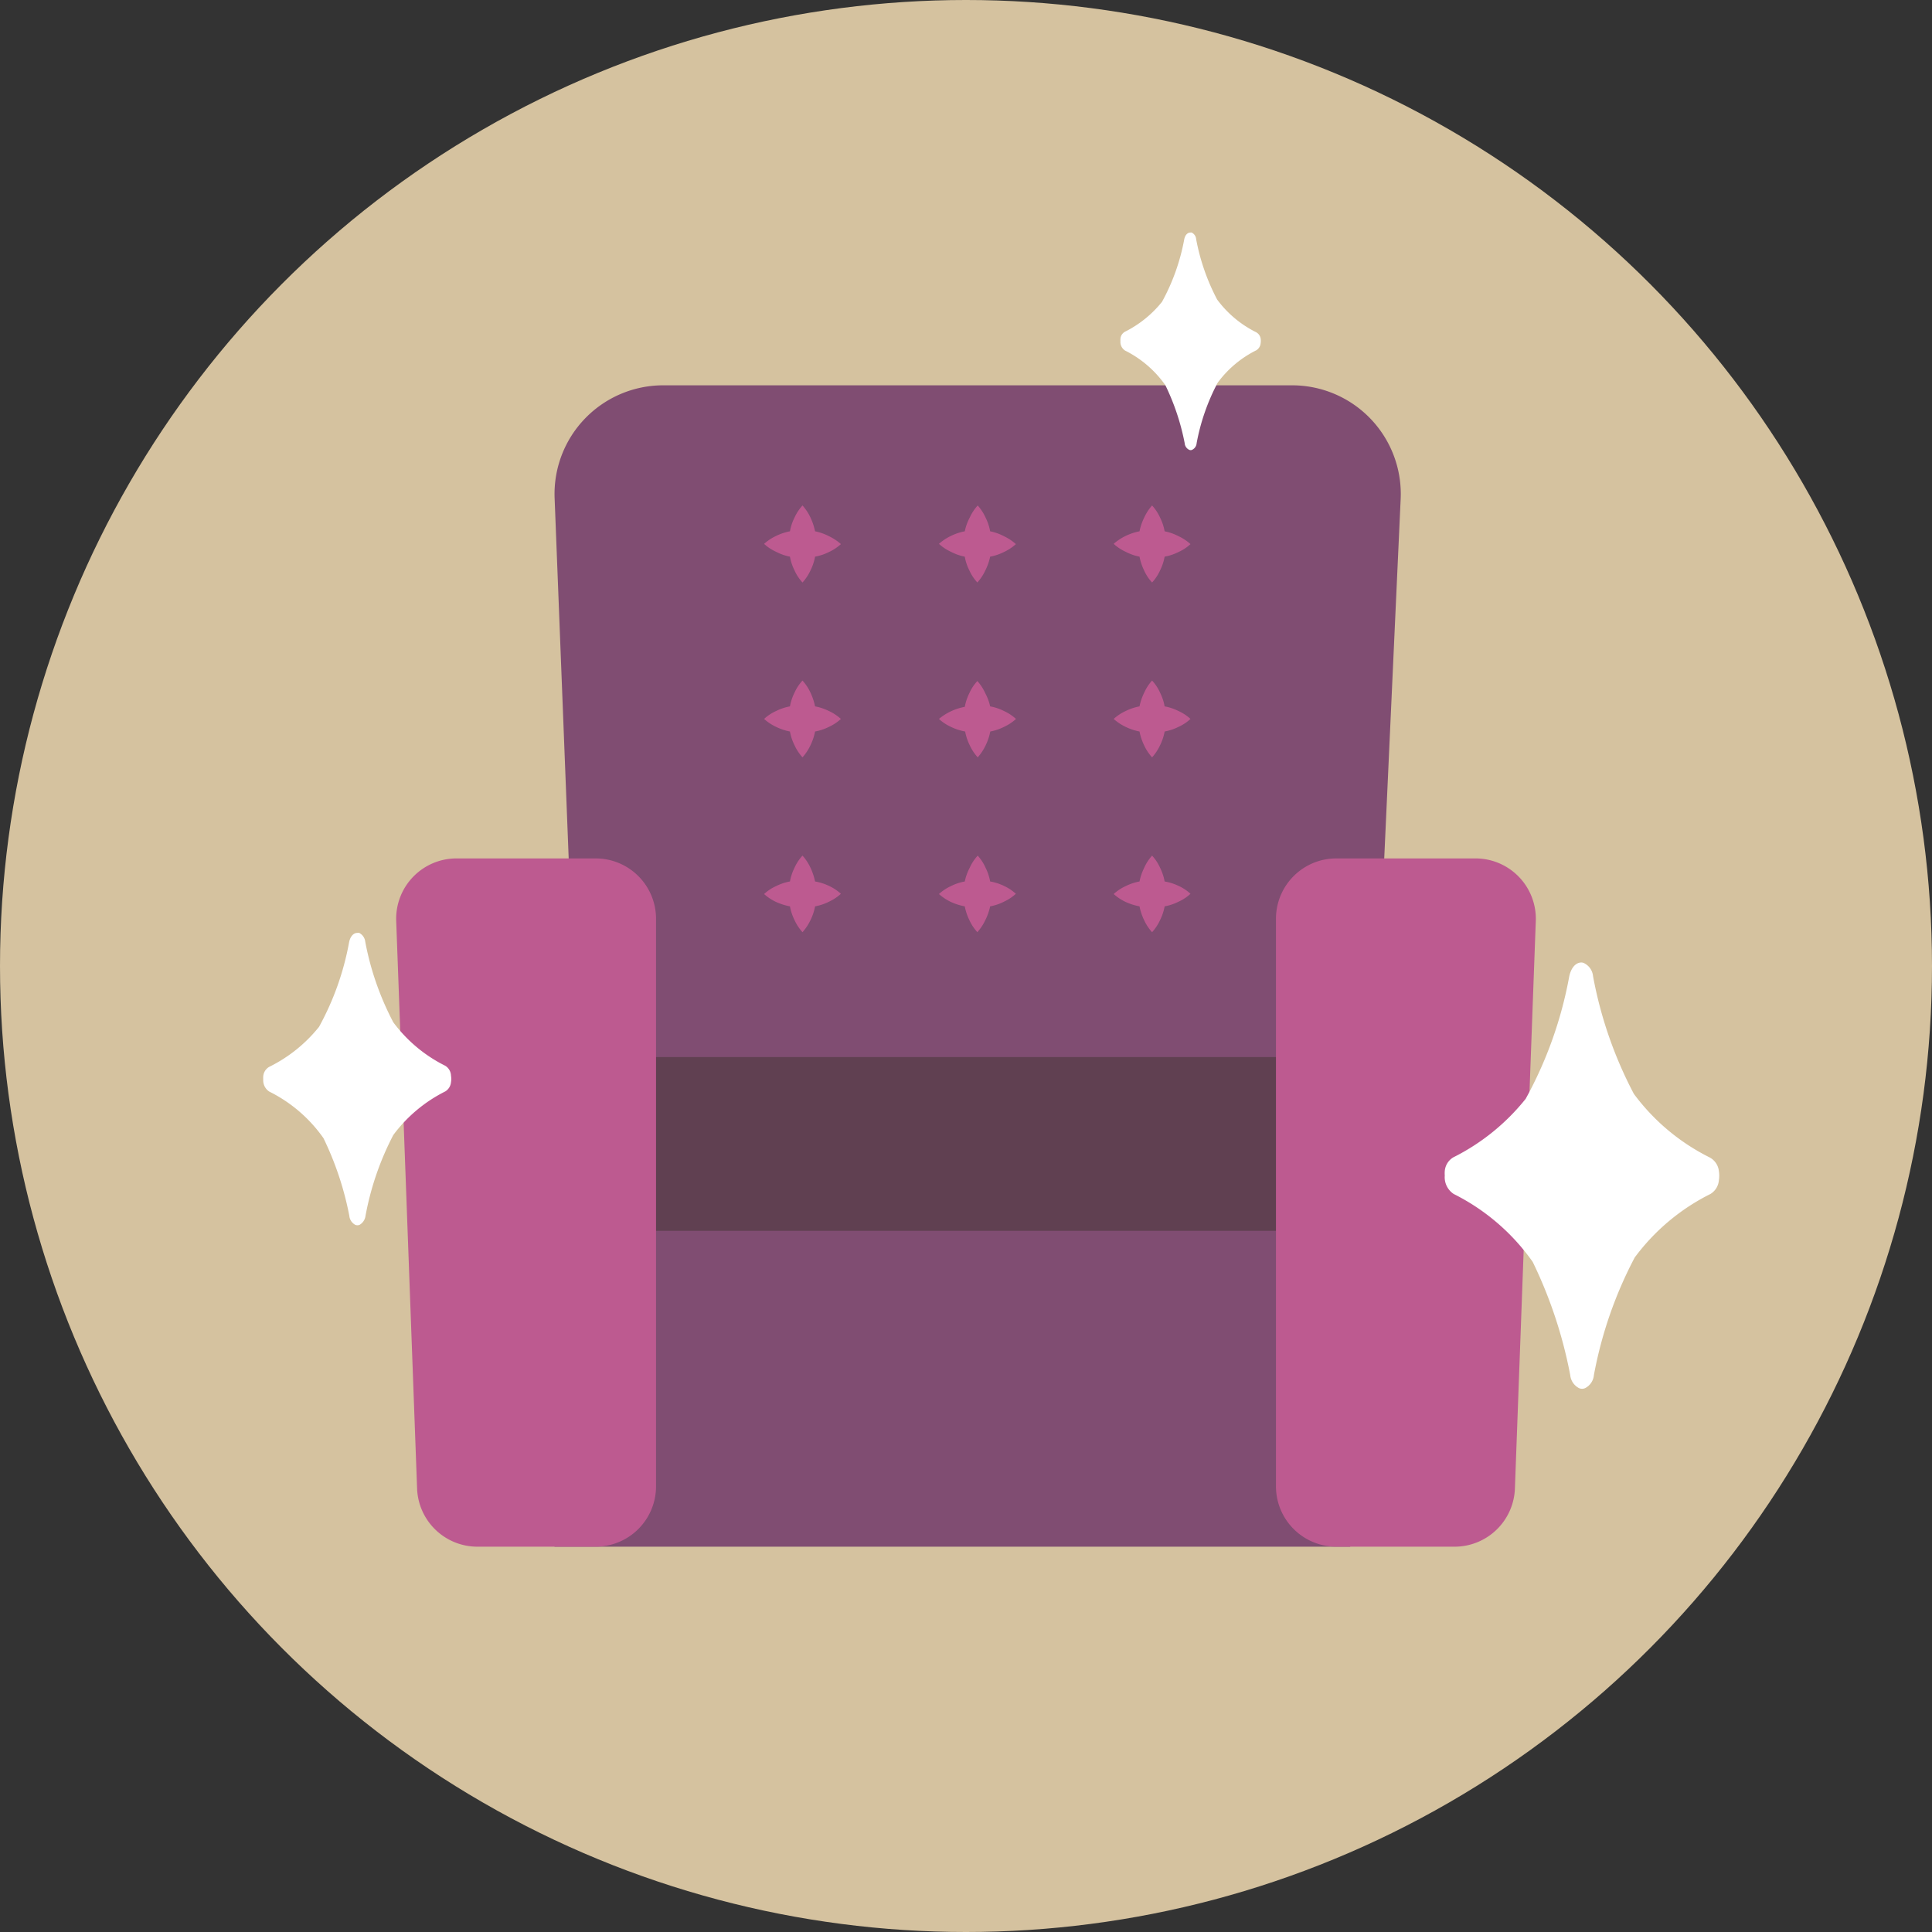 <svg xmlns="http://www.w3.org/2000/svg" viewBox="0 0 160 160"><rect x="0" y="0" width="160" height="160" fill="#333333" stroke="none"/><defs><style>.cls-2{fill:#804d72}.cls-4{fill:#bd5a90}.cls-5{fill:#fff}</style></defs><g id="Слой_2" data-name="Слой 2"><g id="_3._профессионализм" data-name="3. профессионализм"><circle cx="80" cy="80" r="80" fill="#d5c29f"/><path class="cls-2" d="M105.08 93.61H56.64a9 9 0 0 1-9-8.6l-1.71-43.78a9 9 0 0 1 9-9.32H107a9 9 0 0 1 9 9.35L114 85a9 9 0 0 1-8.92 8.61z"/><path fill="#604051" d="M45.92 87.54h65.9v14.74h-65.9z"/><path class="cls-2" d="M45.92 101.93h65.9v26.16h-65.9z"/><path class="cls-4" d="M39.54 128.09h9.79a5 5 0 0 0 5-5v-47a5 5 0 0 0-5-5H37.81a5 5 0 0 0-5 5.13l1.73 47a5 5 0 0 0 5 4.87zM120.46 128.09h-9.79a5 5 0 0 1-5-5v-47a5 5 0 0 1 5-5h11.52a5 5 0 0 1 5 5.13l-1.73 47a5 5 0 0 1-5 4.87zM78.76 60.2a3.83 3.83 0 0 1-1-.66 4.6 4.6 0 0 1 2.14-1 4.24 4.24 0 0 1 .38-1.14 3.66 3.66 0 0 1 .66-1 3.78 3.78 0 0 1 .65 1 4.24 4.24 0 0 1 .41 1.1 4.24 4.24 0 0 1 1.14.38 3.83 3.83 0 0 1 1 .66 3.83 3.83 0 0 1-1 .66 4.17 4.17 0 0 1-1.13.38 4.63 4.63 0 0 1-.38 1.14 4.2 4.2 0 0 1-.66 1 3.88 3.88 0 0 1-.66-1 4.24 4.24 0 0 1-.38-1.14 4.49 4.49 0 0 1-1.17-.38zM79.9 46.1a3.92 3.92 0 0 0 .38 1.14 3.66 3.66 0 0 0 .66 1 4 4 0 0 0 .66-1 4.63 4.63 0 0 0 .4-1.14 4.17 4.17 0 0 0 1.13-.38 3.83 3.83 0 0 0 1-.66 4.14 4.14 0 0 0-1-.66A4.24 4.24 0 0 0 82 44a4.24 4.24 0 0 0-.38-1.14 4 4 0 0 0-.65-1 3.88 3.88 0 0 0-.66 1A4.24 4.24 0 0 0 79.9 44a4.49 4.49 0 0 0-1.14.38 4.14 4.14 0 0 0-1 .66 3.83 3.83 0 0 0 1 .66 4.13 4.13 0 0 0 1.14.4zM94.37 46.1a4.63 4.63 0 0 0 .38 1.14 3.66 3.66 0 0 0 .66 1 3.66 3.66 0 0 0 .66-1 4.24 4.24 0 0 0 .38-1.14 4.24 4.24 0 0 0 1.14-.38 3.66 3.66 0 0 0 1-.66 4 4 0 0 0-1-.66 4.24 4.24 0 0 0-1.14-.4 4.24 4.24 0 0 0-.38-1.14 3.88 3.88 0 0 0-.66-1 4 4 0 0 0-.65 1 4.63 4.63 0 0 0-.39 1.14 4.77 4.77 0 0 0-1.14.38 4.2 4.2 0 0 0-1 .66 3.88 3.88 0 0 0 1 .66 4.24 4.24 0 0 0 1.14.4zM65.42 46.1a4.24 4.24 0 0 0 .38 1.14 3.66 3.66 0 0 0 .66 1 4 4 0 0 0 .66-1 4.24 4.24 0 0 0 .38-1.14 4.24 4.24 0 0 0 1.14-.38 3.88 3.88 0 0 0 1-.66 4.2 4.2 0 0 0-1-.66 4.37 4.37 0 0 0-1.14-.4 5.08 5.08 0 0 0-.38-1.14 4.2 4.2 0 0 0-.66-1 3.88 3.88 0 0 0-.66 1 4.24 4.24 0 0 0-.38 1.14 4.63 4.63 0 0 0-1.14.38 4 4 0 0 0-1 .66 3.66 3.66 0 0 0 1 .66 4.24 4.24 0 0 0 1.14.4zM65.42 60.58a4.24 4.24 0 0 0 .38 1.14 3.88 3.88 0 0 0 .66 1 4.2 4.2 0 0 0 .66-1 4.63 4.63 0 0 0 .38-1.14 4.24 4.24 0 0 0 1.14-.38 3.88 3.88 0 0 0 1-.66 3.88 3.88 0 0 0-1-.66 4.37 4.37 0 0 0-1.14-.38 5.08 5.08 0 0 0-.38-1.14 4 4 0 0 0-.66-1 3.66 3.66 0 0 0-.66 1 4.24 4.24 0 0 0-.38 1.14 4.24 4.24 0 0 0-1.14.38 3.66 3.66 0 0 0-1 .66 4 4 0 0 0 1 .66 4.63 4.63 0 0 0 1.14.38zM94.37 60.58a4.63 4.63 0 0 0 .38 1.14 3.88 3.88 0 0 0 .66 1 3.88 3.88 0 0 0 .66-1 4.24 4.24 0 0 0 .38-1.14 4.24 4.24 0 0 0 1.14-.38 3.66 3.66 0 0 0 1-.66 3.66 3.66 0 0 0-1-.66 4.24 4.24 0 0 0-1.14-.38 4.24 4.24 0 0 0-.38-1.14 3.66 3.66 0 0 0-.66-1 3.78 3.78 0 0 0-.65 1 4.63 4.63 0 0 0-.39 1.14 4.37 4.37 0 0 0-1.14.38 3.88 3.88 0 0 0-1 .66 4.2 4.2 0 0 0 1 .66 4.63 4.63 0 0 0 1.14.38zM94.37 75.06a4.77 4.77 0 0 0 .38 1.14 3.88 3.88 0 0 0 .66 1 3.88 3.88 0 0 0 .66-1 4.24 4.24 0 0 0 .38-1.14 4.24 4.24 0 0 0 1.14-.38 3.66 3.66 0 0 0 1-.66 3.66 3.66 0 0 0-1-.66 4.24 4.24 0 0 0-1.14-.36 4.24 4.24 0 0 0-.38-1.14 3.66 3.66 0 0 0-.66-1 3.78 3.78 0 0 0-.65 1 4.63 4.63 0 0 0-.39 1.14 4.37 4.37 0 0 0-1.14.38 3.88 3.88 0 0 0-1 .66 4.2 4.2 0 0 0 1 .66 5.08 5.08 0 0 0 1.14.36zM79.9 75.06a4.37 4.37 0 0 0 .38 1.14 3.88 3.88 0 0 0 .66 1 4.2 4.2 0 0 0 .66-1 4.63 4.63 0 0 0 .4-1.14 4.17 4.17 0 0 0 1.13-.38 3.83 3.83 0 0 0 1-.66 3.83 3.83 0 0 0-1-.66A4.24 4.24 0 0 0 82 73a4.24 4.24 0 0 0-.38-1.14 3.78 3.78 0 0 0-.65-1 3.66 3.66 0 0 0-.66 1A4.24 4.24 0 0 0 79.9 73a4.13 4.13 0 0 0-1.14.38 3.83 3.83 0 0 0-1 .66 4.14 4.14 0 0 0 1 .66 4.92 4.92 0 0 0 1.14.36zM65.42 75.06a4.37 4.37 0 0 0 .38 1.14 3.88 3.88 0 0 0 .66 1 4.2 4.2 0 0 0 .66-1 4.24 4.24 0 0 0 .38-1.14 4.24 4.24 0 0 0 1.14-.38 3.88 3.88 0 0 0 1-.66 3.88 3.88 0 0 0-1-.66A4.37 4.37 0 0 0 67.5 73a5.08 5.08 0 0 0-.38-1.14 4 4 0 0 0-.66-1 3.66 3.66 0 0 0-.66 1 4.24 4.24 0 0 0-.38 1.14 4.24 4.24 0 0 0-1.14.38 3.66 3.66 0 0 0-1 .66 4 4 0 0 0 1 .66 5.08 5.08 0 0 0 1.14.36z"/><path class="cls-5" d="M141.58 95.85a17.53 17.53 0 0 1-6.27-5.26 34.21 34.21 0 0 1-3.38-9.74 1.34 1.34 0 0 0-.73-1.08.53.53 0 0 0-.24-.06c-.42 0-.83.37-1 1.14A33.51 33.51 0 0 1 126.35 91a17.94 17.94 0 0 1-6 4.85 1.46 1.46 0 0 0-.7 1.13 2.33 2.33 0 0 0 0 .37 1.66 1.66 0 0 0 .74 1.53 17.67 17.67 0 0 1 6.54 5.62 37.41 37.41 0 0 1 3.11 9.38 1.36 1.36 0 0 0 .73 1.08.62.62 0 0 0 .5 0 1.34 1.34 0 0 0 .73-1.08 34.21 34.21 0 0 1 3.38-9.74 17.53 17.53 0 0 1 6.27-5.26 1.46 1.46 0 0 0 .7-1.13 2.49 2.49 0 0 0 0-.77 1.46 1.46 0 0 0-.77-1.13zM36.87 88.26a12 12 0 0 1-4.3-3.6A23.73 23.73 0 0 1 30.25 78a.94.94 0 0 0-.5-.74.53.53 0 0 0-.17 0c-.28 0-.57.26-.67.78a23.11 23.11 0 0 1-2.49 7 12.19 12.19 0 0 1-4.14 3.32 1 1 0 0 0-.48.78 2.11 2.11 0 0 0 0 .26 1.11 1.11 0 0 0 .5 1 12 12 0 0 1 4.49 3.86 25.94 25.94 0 0 1 2.14 6.43.94.94 0 0 0 .5.75.5.5 0 0 0 .34 0 1 1 0 0 0 .5-.75 23.77 23.77 0 0 1 2.3-6.69 12.08 12.08 0 0 1 4.3-3.61 1 1 0 0 0 .48-.77 1.57 1.57 0 0 0 0-.53 1 1 0 0 0-.48-.83zM104 27.5a9 9 0 0 1-3.2-2.69 17.68 17.68 0 0 1-1.74-5 .66.66 0 0 0-.37-.55.27.27 0 0 0-.12 0c-.21 0-.43.19-.5.58A17.21 17.21 0 0 1 96.23 25a9.25 9.25 0 0 1-3.08 2.48.73.73 0 0 0-.36.57 1.36 1.36 0 0 0 0 .2.85.85 0 0 0 .38.78 9 9 0 0 1 3.34 2.87 19.45 19.45 0 0 1 1.6 4.8.66.66 0 0 0 .37.55.28.28 0 0 0 .25 0 .66.66 0 0 0 .37-.55 17.5 17.5 0 0 1 1.74-5 8.86 8.86 0 0 1 3.2-2.69.76.76 0 0 0 .36-.58 1.34 1.34 0 0 0 0-.4.73.73 0 0 0-.4-.53z"/></g></g></svg>